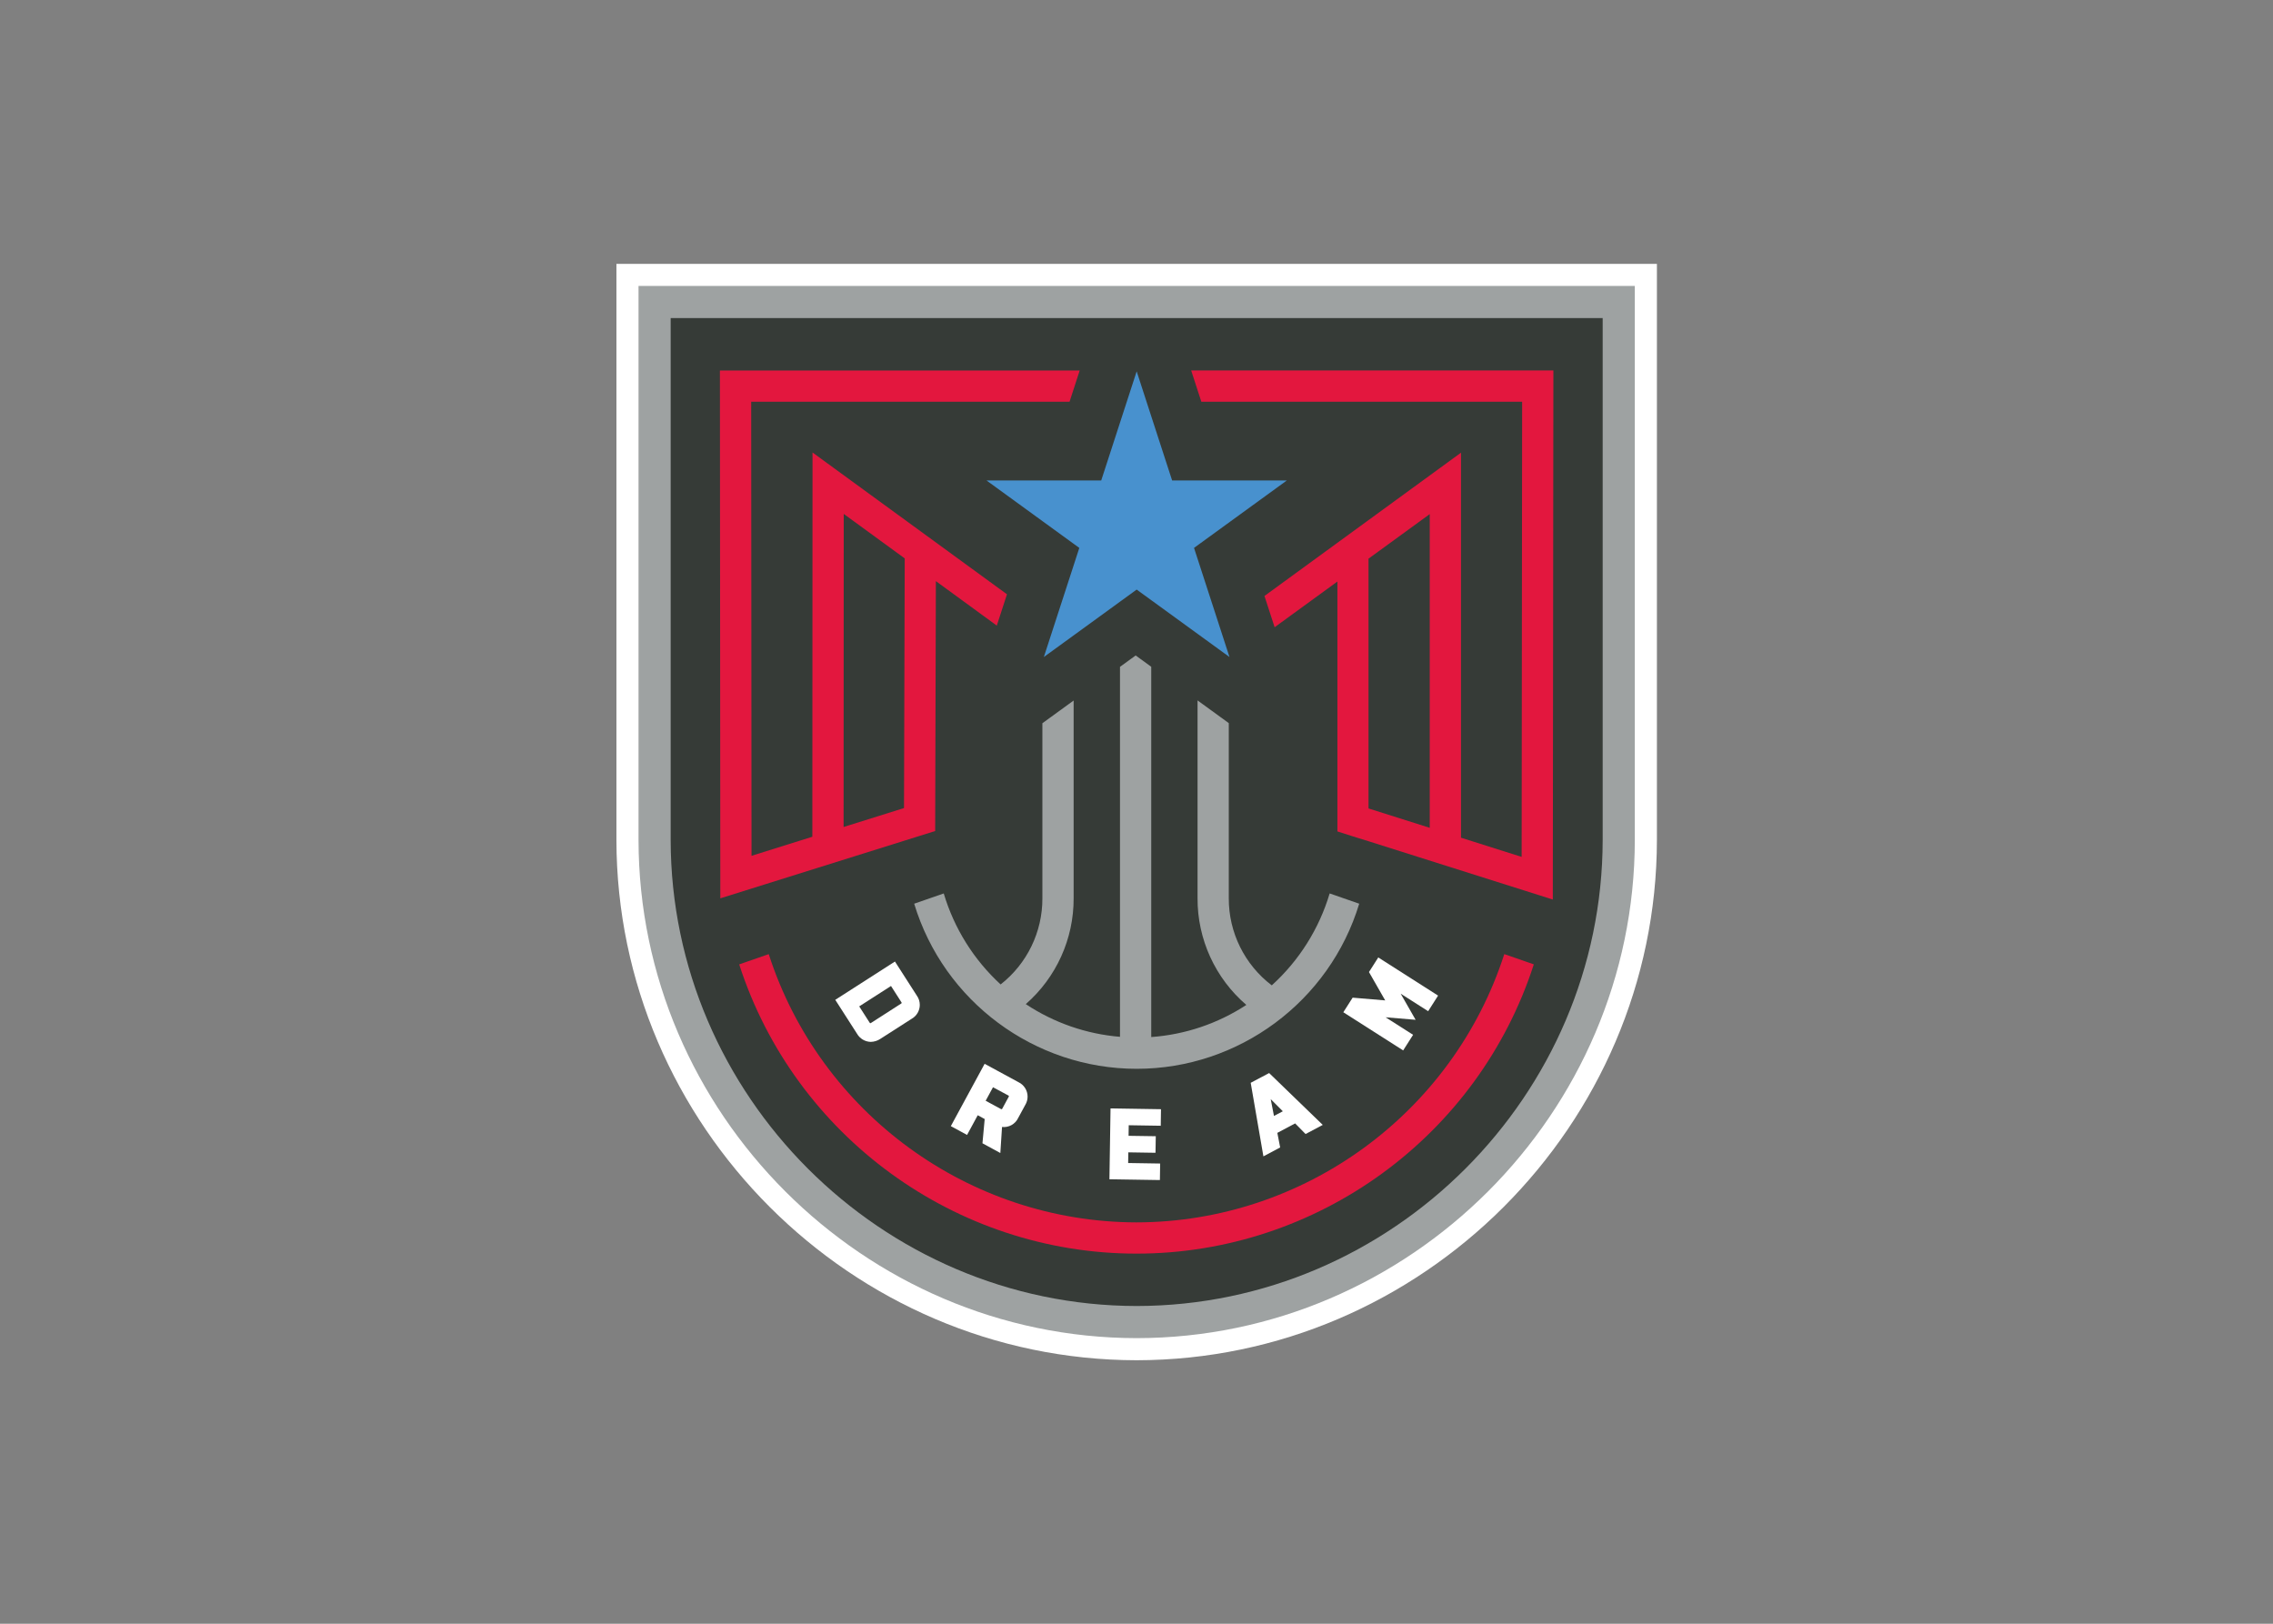 <svg clip-rule="evenodd" fill-rule="evenodd" stroke-linejoin="round" stroke-miterlimit="2" viewBox="0 0 560 400" xmlns="http://www.w3.org/2000/svg"><rect x="0" y="0" width="560" height="400" fill="#808080" stroke="none"/><g fill-rule="nonzero" transform="matrix(.99 0 0 .99 151.869 65)"><path d="m129.467 272.817c-70.992-.08-129.386-58.472-129.467-129.464v-143.353h258.935v143.353c-.082 70.992-58.475 129.384-129.468 129.464z" fill="#fff"/><path d="m129.467 267.317c-67.977-.075-123.891-55.987-123.968-123.964v-137.854h247.936v137.854c-.072 67.978-55.989 123.893-123.968 123.964z" fill="#9ea2a2"/><path d="m129.467 259.322c-63.59-.074-115.895-52.379-115.969-115.969v-129.858h231.939v129.858c-.075 63.59-52.379 115.895-115.97 115.969z" fill="#363b37"/><path d="m163.091 179.533c-6.765-5.138-10.732-13.17-10.701-21.665v-43.592l-7.774-5.647v49.239c-.039 10.192 4.406 19.903 12.145 26.535-7.08 4.634-15.228 7.386-23.669 7.992v-92.137l-3.874-2.816-3.901 2.832v92.063c-8.376-.689-16.443-3.489-23.445-8.137 7.596-6.632 11.946-16.249 11.909-26.332v-49.212l-7.777 5.65v43.562c.032 8.36-3.808 16.281-10.391 21.435-6.676-6.13-11.569-13.954-14.158-22.64l-7.356 2.551c7.371 24.33 29.954 41.084 55.376 41.084s48.005-16.754 55.376-41.084l-7.356-2.554c-2.62 8.797-7.603 16.709-14.404 22.873z" fill="#9ea2a2"/><path d="m129.427 238.511c-41.638-.067-78.736-27.122-91.525-66.749l-7.35 2.552c13.816 42.787 53.911 71.974 98.873 71.974 44.964 0 85.06-29.188 98.874-71.977l-7.347-2.552c-12.783 39.631-49.884 66.689-91.525 66.752z" fill="#e3173e"/><path d="m143.033 26.529 2.527 7.777h79.834l-.123 113.261-15.09-4.777v-95.807l-48.91 35.658 2.527 7.781 15.625-11.374v62.184l3.852 1.229 3.983 1.236 42.624 13.485 3.145.996.145-131.649zm59.365 35.741v78.061l-15.232-4.82v-62.156z" fill="#e3173e"/><path d="m71.581 143.555 3.6-1.128 4.143-1.297v-1.429l.173-60.755 15.16 11.067 2.533-7.793-48.39-35.283-.046 95.619-15.134 4.74-.083-112.99h79.226l2.527-7.777h-89.536l.098 131.348 11.374-3.563zm-15.013-81.331 15.176 11.066-.178 62.126-15.035 4.709z" fill="#e3173e"/><path d="m106.253 64.185 7.777 5.65 1.162.845-1.162 3.578-5.26 16.182-2.401 7.39 2.782-2.02 4.879-3.544 11.536-8.383 1.873-1.359 2.028-1.475 2.029 1.475 1.845 1.341 11.539 8.382 6.354 4.618 1.328.965-2.268-6.984-5.414-16.661-1.14-3.505 1.14-.83 7.774-5.647 14.184-10.304h-28.548l-6.37-19.596-2.453-7.556-2.456 7.556-6.366 19.596h-28.548z" fill="#4891ce"/><g fill="#fff"><path d="m59.878 191.574c.704 1.223 1.999 1.992 3.409 2.023.855-.015 1.688-.277 2.398-.753l7.78-4.986c1.252-.705 2.028-2.033 2.028-3.469 0-.84-.265-1.658-.758-2.338l-5.423-8.447-14.85 9.529zm8.451-11.884 2.576 4.021c.051.06.079.136.08.215 0 .034-.053.092-.163.163l-7.446 4.783c-.19.123-.252.114-.378-.083l-2.579-4.021z"/><path d="m95.54 221.251.421-6.483c1.677.197 3.302-.708 4.018-2.238l1.746-3.216c.39-.63.597-1.356.597-2.097 0-1.54-.893-2.946-2.285-3.602l-8.404-4.562-8.414 15.509 4.039 2.191 2.659-4.9 1.731.941-.556 6.037zm1.958-14.334c.203.11.221.166.11.372l-1.57 2.895c-.065.117-.12.166-.154.179-.078-.002-.153-.026-.218-.068l-3.778-2.047 1.826-3.363z"/><path d="m135.459 214.466.061-4.116-12.557-.2-.277 17.633 12.56.197.065-4.113-7.965-.126.04-2.656 6.769.107.065-4.119-6.769-.101.04-2.632z"/><path d="m171.501 216.526 4.279-2.269-13.114-12.68-.23-.224-4.59 2.428 3.161 18.3 4.171-2.211-.704-3.633 4.433-2.352zm-7.866-4.497-.809-4.184 3.01 3.019z"/><path d="m204.476 182.082-14.884-9.493-2.315 3.631 4.039 7.058-8.106-.683-2.315 3.631 14.891 9.495 2.471-3.882-6.839-4.359 7.466.624-3.719-6.502 6.839 4.362z"/></g></g></svg>